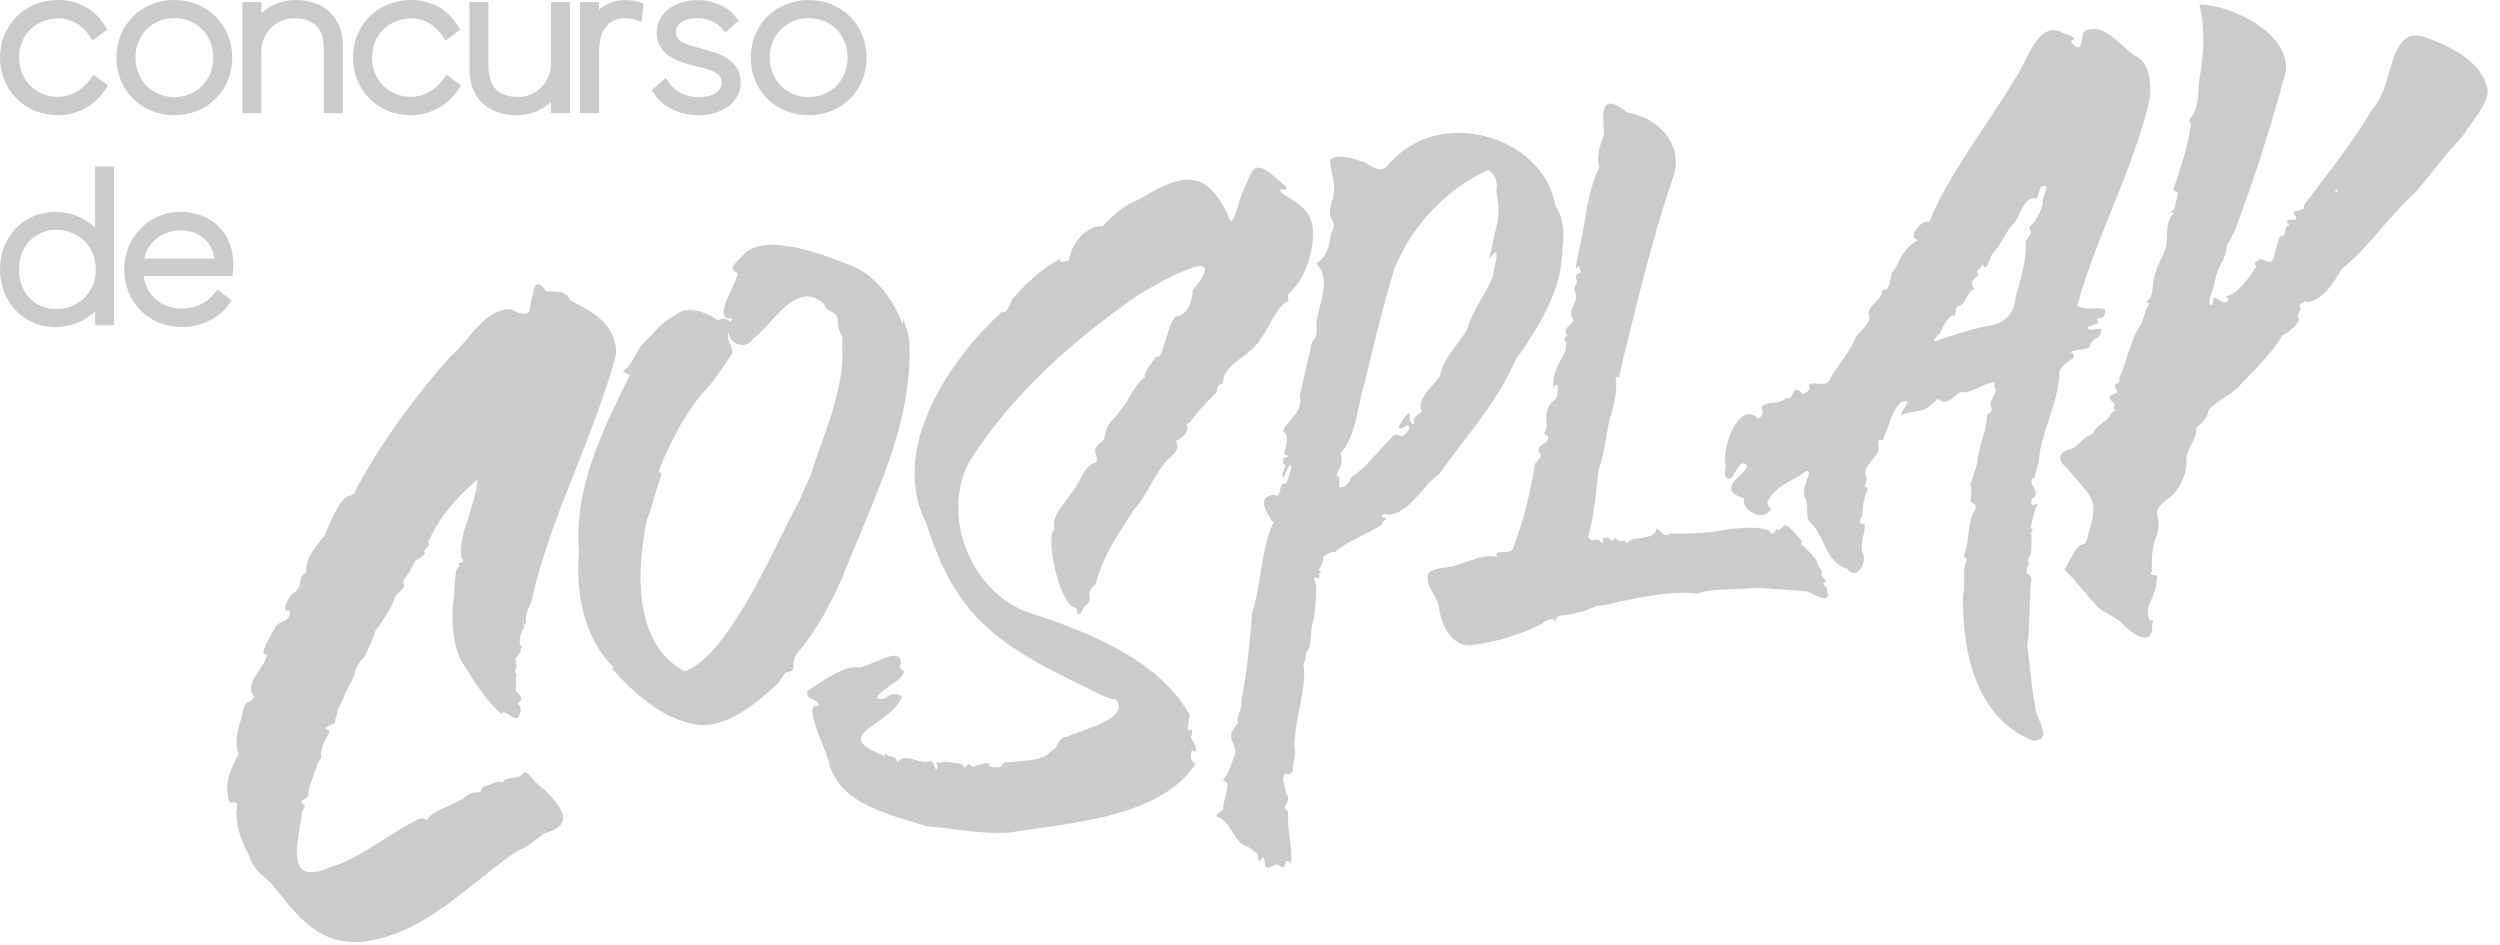 <svg width="201" height="76" viewBox="0 0 201 76" fill="none" xmlns="http://www.w3.org/2000/svg">
<path fill-rule="evenodd" clip-rule="evenodd" d="M8.491 7.158C7.651 8.476 6.214 9.264 4.649 9.264C1.998 9.264 0 7.259 0 4.623C0 1.987 2.016 0 4.69 0C6.262 0 7.636 0.762 8.45 2.084L8.63 2.375L7.442 3.26L7.226 2.928C6.624 2.005 5.702 1.479 4.69 1.479C2.89 1.479 1.535 2.819 1.535 4.623C1.535 6.426 2.875 7.786 4.649 7.786C6.09 7.786 6.987 6.755 7.304 6.314L7.524 6.004L8.678 6.867L8.491 7.158ZM18.674 4.634C18.674 7.274 16.673 9.264 14.018 9.264V9.261C11.363 9.261 9.361 7.27 9.361 4.63C9.361 1.99 11.363 0 14.018 0C16.673 0 18.674 1.994 18.674 4.634ZM17.147 4.63C17.147 2.819 15.803 1.453 14.018 1.453C12.233 1.453 10.889 2.819 10.889 4.63C10.889 6.441 12.233 7.808 14.018 7.808C15.803 7.808 17.147 6.441 17.147 4.63ZM21.012 4.111C21.012 2.681 22.203 1.471 23.615 1.471C25.269 1.471 26.042 2.282 26.042 4.029V9.096H27.569V3.715C27.569 1.426 26.12 0.004 23.783 0.004C22.7 0.004 21.736 0.385 21.012 1.072V0.172H19.485V9.096H21.012V4.115V4.111ZM36.871 7.158C36.031 8.476 34.593 9.264 33.028 9.264H33.025C30.373 9.264 28.376 7.259 28.376 4.623C28.376 1.987 30.392 0 33.066 0C34.642 0 36.012 0.758 36.83 2.084L37.009 2.375L35.822 3.26L35.605 2.928C35.004 2.005 34.081 1.479 33.069 1.479C31.27 1.479 29.914 2.819 29.914 4.623C29.914 6.426 31.255 7.786 33.028 7.786C34.47 7.786 35.366 6.755 35.683 6.314L35.904 6.004L37.057 6.867L36.871 7.158ZM41.527 9.264C42.61 9.264 43.574 8.883 44.298 8.193V9.093H45.825V0.172H44.298V5.153C44.298 6.583 43.107 7.793 41.695 7.793C40.041 7.793 39.268 6.979 39.268 5.235V0.172H37.741V5.553C37.741 7.842 39.19 9.264 41.527 9.264ZM50.228 1.471C48.94 1.471 48.17 2.446 48.17 4.078L48.166 4.081V9.096H46.632V0.172H48.159V0.769C48.757 0.261 49.556 0 50.243 0C50.732 0 51.206 0.078 51.486 0.202L51.733 0.31L51.594 1.759L51.143 1.602C50.885 1.512 50.594 1.471 50.228 1.471ZM56.135 7.812C55.149 7.812 54.268 7.364 53.772 6.617L53.54 6.266L52.401 7.237L52.577 7.509C53.267 8.592 54.634 9.268 56.143 9.268C58.118 9.268 59.552 8.167 59.552 6.647C59.552 4.854 57.943 4.298 56.438 3.917C54.813 3.503 54.339 3.275 54.339 2.558C54.339 1.796 55.213 1.456 56.079 1.456C56.889 1.456 57.614 1.774 58.069 2.326L58.316 2.625L59.395 1.669L59.182 1.393C58.525 0.538 57.334 0.004 56.079 0.004C54.208 0.004 52.797 1.116 52.797 2.591C52.797 4.41 54.38 4.944 56.001 5.332C57.565 5.706 58.021 6.001 58.021 6.647C58.021 7.509 57.05 7.816 56.139 7.816L56.135 7.812ZM69.675 4.634C69.675 7.274 67.674 9.264 65.019 9.264C62.364 9.264 60.362 7.274 60.362 4.634C60.362 1.994 62.364 0.004 65.019 0.004C67.674 0.004 69.675 1.994 69.675 4.634ZM68.148 4.63C68.148 2.819 66.804 1.453 65.019 1.453C63.234 1.453 61.889 2.819 61.889 4.63C61.889 6.441 63.234 7.808 65.019 7.808C66.804 7.808 68.148 6.441 68.148 4.63ZM4.447 17.035C5.667 17.035 6.815 17.497 7.64 18.286V13.391H9.167V26.128H7.651V25.03C6.83 25.833 5.68 26.299 4.447 26.299C1.912 26.299 0 24.294 0 21.658C0 19.022 1.912 17.035 4.447 17.035ZM4.515 24.854C2.782 24.854 1.527 23.51 1.527 21.658C1.527 19.806 2.812 18.48 4.515 18.48C6.333 18.48 7.704 19.847 7.704 21.658C7.704 23.469 6.333 24.854 4.515 24.854ZM18.626 24.161L18.63 24.164V24.156L18.626 24.161ZM17.487 23.275L18.626 24.161L18.424 24.447C17.606 25.601 16.176 26.292 14.6 26.292C11.927 26.292 9.985 24.257 9.985 21.662C9.985 19.067 12.002 17.031 14.5 17.031C16.998 17.031 18.749 18.745 18.76 21.202C18.76 21.37 18.753 21.621 18.723 21.863L18.682 22.192H11.538C11.77 23.917 13.208 24.817 14.604 24.817C15.672 24.817 16.613 24.373 17.255 23.562L17.487 23.275ZM17.218 20.784C17.054 19.432 15.993 18.518 14.53 18.518C13.066 18.518 11.889 19.447 11.595 20.784H17.218ZM42.259 62.095C42.105 62.102 42.039 62.186 41.971 62.272C41.907 62.353 41.841 62.437 41.695 62.457C41.575 62.493 41.429 62.511 41.279 62.53H41.279C40.931 62.573 40.559 62.619 40.411 62.898C40.095 62.774 39.797 62.905 39.489 63.041C39.331 63.11 39.17 63.181 39.003 63.219C38.733 63.303 38.706 63.426 38.684 63.527C38.664 63.615 38.649 63.687 38.48 63.7C37.866 63.708 37.63 63.893 37.391 64.081C37.247 64.193 37.102 64.307 36.874 64.384C36.593 64.57 36.248 64.717 35.9 64.866C35.265 65.136 34.615 65.413 34.302 65.948C33.977 65.728 33.79 65.754 33.379 65.99C32.496 66.447 31.624 67 30.767 67.543C29.357 68.437 27.986 69.306 26.669 69.683C23.351 71.134 23.737 68.76 24.106 66.493L24.106 66.493C24.161 66.158 24.215 65.825 24.257 65.508C24.223 65.291 24.299 65.193 24.377 65.092C24.426 65.028 24.476 64.963 24.5 64.866C24.497 64.746 24.408 64.674 24.331 64.611C24.214 64.516 24.127 64.445 24.418 64.264C24.468 64.234 24.513 64.208 24.553 64.185C24.743 64.077 24.821 64.032 24.787 63.835C24.828 63.34 25.006 62.884 25.182 62.433C25.325 62.066 25.467 61.702 25.534 61.322V61.389C25.564 61.317 25.613 61.249 25.662 61.181L25.662 61.181C25.776 61.023 25.891 60.864 25.784 60.642C25.874 59.948 26.176 59.406 26.531 58.816C26.37 58.734 26.277 58.66 26.158 58.525C26.311 58.428 26.725 58.185 26.904 58.152C26.983 57.689 27.237 56.748 27.569 56.285C27.689 55.818 27.907 55.421 28.127 55.022C28.25 54.798 28.373 54.574 28.48 54.335C28.521 53.779 28.895 53.174 29.268 52.883V52.905C29.343 52.74 29.421 52.578 29.497 52.417L29.497 52.416C29.758 51.867 30.014 51.328 30.187 50.713C30.241 50.637 30.296 50.559 30.352 50.481C30.84 49.795 31.395 49.017 31.703 48.2C31.734 47.952 31.902 47.8 32.077 47.641C32.26 47.476 32.45 47.303 32.502 47.005C32.401 46.763 32.39 46.669 32.621 46.408C32.898 46.046 33.2 45.508 33.379 45.112C33.441 45.057 33.54 44.999 33.648 44.937C33.946 44.764 34.308 44.555 34.096 44.253C34.577 43.836 34.516 43.752 34.457 43.671C34.419 43.618 34.381 43.565 34.496 43.42V43.458C35.317 41.568 36.725 39.97 38.387 38.559C38.336 39.477 38.022 40.451 37.711 41.413L37.711 41.413L37.711 41.413C37.309 42.658 36.913 43.883 37.102 44.944C37.308 44.97 37.285 45.19 37.065 45.224C36.845 45.261 36.834 45.358 36.949 45.467C36.949 45.511 36.886 45.583 36.821 45.657C36.755 45.732 36.686 45.81 36.677 45.866C36.594 46.501 36.505 47.274 36.52 47.913C36.225 49.313 36.318 52.166 37.338 53.532L37.444 53.7L37.52 53.818L37.52 53.818C38.337 55.099 39.211 56.469 40.295 57.386C40.459 57.158 40.731 57.336 41.002 57.512C41.321 57.721 41.638 57.928 41.774 57.465C41.863 57.151 41.975 56.744 41.58 56.583C42.094 56.218 41.925 56.04 41.709 55.811C41.596 55.691 41.47 55.558 41.423 55.377C41.52 55.149 41.509 54.772 41.46 54.492C41.512 54.38 41.557 54.193 41.46 54.093C41.368 54.005 41.42 53.883 41.476 53.752C41.521 53.645 41.569 53.532 41.544 53.427C41.577 53.412 41.606 53.386 41.628 53.338H41.497C41.518 53.366 41.532 53.394 41.54 53.421C41.425 53.479 41.289 53.353 41.468 53.29C41.546 53.29 41.471 53.139 41.439 53.075C41.432 53.06 41.426 53.049 41.426 53.047C41.449 52.937 41.535 52.83 41.627 52.718C41.752 52.564 41.886 52.4 41.871 52.203L41.953 52.002C41.581 51.553 41.882 50.939 42.118 50.456C42.204 50.279 42.282 50.12 42.315 49.992C42.194 49.569 42.387 49.127 42.568 48.714L42.568 48.714L42.568 48.714L42.568 48.714L42.568 48.714L42.568 48.714L42.568 48.714L42.568 48.714C42.632 48.567 42.695 48.423 42.741 48.286C43.545 44.657 44.912 41.201 46.29 37.718C47.484 34.7 48.686 31.662 49.537 28.473C49.58 26.084 47.702 25.104 45.984 24.208L45.807 24.115C45.566 23.446 44.931 23.438 44.334 23.43C44.182 23.428 44.032 23.426 43.891 23.413C43.085 22.186 42.896 23.214 42.739 24.068C42.694 24.311 42.652 24.539 42.599 24.698C42.655 25.586 41.542 25.138 41.105 24.858C39.609 24.801 38.526 26.085 37.531 27.265C37.088 27.791 36.662 28.295 36.225 28.652C33.335 31.908 30.736 35.456 28.723 39.171C28.622 39.359 28.542 39.515 28.521 39.707V39.619L28.522 39.608L28.521 39.597L28.521 39.593V39.619C28.516 39.709 28.45 39.724 28.375 39.74C28.308 39.754 28.234 39.77 28.193 39.847C27.472 39.808 26.7 41.623 26.266 42.643L26.266 42.644L26.266 42.644L26.266 42.645L26.266 42.645L26.265 42.646C26.198 42.803 26.14 42.941 26.09 43.051C26.003 43.166 25.91 43.284 25.814 43.405L25.814 43.405L25.814 43.406C25.201 44.184 24.495 45.08 24.63 46.001C24.18 46.312 24.159 46.545 24.136 46.792C24.112 47.054 24.087 47.331 23.54 47.73C23.234 47.931 22.797 48.805 22.965 49.123C23.096 48.992 23.297 49.089 23.335 49.249C23.233 49.763 22.978 49.873 22.707 49.99C22.452 50.101 22.183 50.218 22.016 50.683C21.852 50.941 20.635 52.864 21.456 52.58C21.452 52.986 21.154 53.423 20.848 53.873C20.37 54.572 19.872 55.303 20.422 56.001C20.285 56.312 20.156 56.357 20.028 56.402C19.819 56.476 19.615 56.548 19.388 57.789C19.055 58.798 18.854 59.754 19.19 60.612C19.126 60.744 19.064 60.869 19.004 60.989C18.433 62.141 18.08 62.853 18.394 64.391C18.459 64.558 18.604 64.535 18.743 64.513C18.973 64.476 19.185 64.442 18.992 65.265C19.048 66.337 19.175 67.188 20.026 68.805C20.277 69.661 20.738 70.067 21.306 70.567L21.306 70.567L21.306 70.567C21.456 70.699 21.614 70.838 21.777 70.993C21.995 71.255 22.208 71.518 22.419 71.779C24.15 73.922 25.758 75.911 28.973 75.728C32.671 75.402 35.627 73.042 38.451 70.788L38.451 70.788C39.542 69.917 40.613 69.062 41.699 68.346C42.23 68.194 42.659 67.854 43.082 67.519C43.326 67.325 43.568 67.133 43.828 66.979C46.479 66.284 44.922 64.664 43.708 63.406C43.417 63.273 43.15 62.971 42.893 62.68L42.893 62.68C42.679 62.437 42.472 62.202 42.263 62.08L42.259 62.095ZM42.14 50.351C42.08 50.323 42.068 50.234 42.06 50.173L42.06 50.173C42.059 50.164 42.058 50.155 42.057 50.148C42.055 50.134 42.052 50.123 42.049 50.117C42.058 50.122 42.067 50.126 42.076 50.13C42.141 50.157 42.199 50.183 42.14 50.355V50.351ZM42.099 49.892C42.151 49.866 42.177 49.903 41.979 50.004C41.96 49.948 41.979 49.907 42.099 49.892ZM69.264 42.673L69.265 42.672C71.322 37.752 73.424 32.724 73.096 27.244C72.957 26.549 72.813 26.194 72.712 25.945C72.652 25.797 72.607 25.686 72.588 25.564V26.139C71.893 24.122 70.287 21.945 68.185 21.255C66.277 20.493 61.426 18.6 59.742 20.515L59.651 20.605C58.867 21.378 58.618 21.622 59.313 21.968C59.289 22.228 59.076 22.689 58.841 23.199C58.303 24.366 57.648 25.785 58.891 25.598C58.863 25.665 58.833 25.72 58.804 25.776C58.783 25.816 58.762 25.856 58.742 25.9C58.532 25.598 58.017 25.549 57.733 25.788C57.054 25.205 55.228 24.41 54.261 25.381C53.5 25.692 52.862 26.393 52.281 27.032C52.003 27.337 51.738 27.629 51.479 27.857L51.427 27.955C51.091 28.6 50.661 29.426 50.078 29.877C50.096 29.885 50.137 29.906 50.19 29.931C50.343 30.008 50.595 30.132 50.642 30.146L50.543 30.347C48.44 34.622 46.116 39.346 46.546 44.317C46.266 47.64 46.904 51.255 49.373 53.708H49.167C50.829 55.601 53.01 57.562 55.37 58.118C57.886 58.936 60.56 56.789 62.367 55.108C62.578 54.945 62.72 54.724 62.858 54.507C62.941 54.378 63.023 54.251 63.118 54.137C63.196 54.036 63.309 54.02 63.422 54.004C63.607 53.977 63.789 53.951 63.805 53.547C63.723 53.223 63.932 52.703 64.126 52.494C65.836 50.467 67.024 48.133 68.036 45.661V45.665C68.43 44.67 68.846 43.674 69.264 42.673ZM55.019 53.973C50.833 51.677 51.188 45.691 52.039 41.688C52.27 41.156 52.449 40.529 52.63 39.898L52.63 39.898C52.794 39.323 52.96 38.744 53.166 38.23V38.032C52.848 38.048 53.044 37.626 53.183 37.327C53.238 37.209 53.284 37.11 53.286 37.065C54.119 35.168 55.108 33.234 56.479 31.613C57.324 30.754 57.989 29.738 58.625 28.765C58.708 28.638 58.79 28.512 58.872 28.387C58.904 28.183 58.801 27.92 58.697 27.656C58.56 27.308 58.423 26.96 58.6 26.748C58.6 26.856 58.618 26.96 58.645 27.058C58.936 27.812 60.138 28.021 60.534 27.244C60.98 26.927 61.44 26.424 61.918 25.901C63.204 24.495 64.625 22.941 66.266 24.451C66.311 24.754 66.546 24.881 66.786 25.012C67.058 25.16 67.338 25.312 67.364 25.728C67.353 26.146 67.446 26.591 67.67 26.987C67.745 27.146 67.731 27.413 67.718 27.674C67.707 27.88 67.697 28.082 67.73 28.226C67.78 30.809 66.87 33.359 65.994 35.812L65.994 35.812L65.994 35.812L65.994 35.812L65.993 35.814C65.702 36.63 65.415 37.434 65.168 38.226C65.003 38.542 64.843 38.921 64.681 39.305L64.681 39.305C64.473 39.797 64.262 40.299 64.029 40.691C63.704 41.298 63.321 42.074 62.89 42.946C60.913 46.95 57.934 52.982 55.015 53.984L55.019 53.973ZM95.936 59.636C96.055 59.847 96.179 60.067 96.161 60.273H96.184C96.177 60.455 96.078 60.417 95.977 60.379C95.909 60.353 95.84 60.327 95.799 60.37C95.717 60.762 95.691 61.266 96.143 61.4C93.662 65.167 87.94 65.97 83.282 66.624L83.281 66.624L83.28 66.624L83.279 66.624L83.278 66.624C82.516 66.731 81.783 66.834 81.098 66.945C79.656 67.046 78.147 66.856 76.673 66.672L76.673 66.672L76.673 66.672L76.673 66.672L76.672 66.671L76.672 66.671L76.672 66.671L76.672 66.671L76.672 66.671L76.672 66.671C75.95 66.581 75.237 66.492 74.544 66.438C74.166 66.316 73.772 66.199 73.37 66.079C70.607 65.256 67.5 64.33 66.639 61.359C66.608 61.049 66.367 60.44 66.099 59.763C65.525 58.315 64.829 56.556 65.814 56.763C65.865 56.479 65.626 56.367 65.379 56.252C65.087 56.115 64.783 55.973 64.936 55.534C65.051 55.459 65.18 55.373 65.32 55.28C66.391 54.564 68.109 53.417 69.074 53.674C69.342 53.649 69.777 53.462 70.245 53.259C71.362 52.778 72.671 52.213 72.379 53.562C72.273 53.666 72.406 53.76 72.529 53.848C72.598 53.896 72.664 53.943 72.685 53.988C72.67 54.317 72.188 54.746 71.807 54.944L71.728 55C71.209 55.364 69.68 56.438 71.187 56.131C71.546 55.762 72.222 55.683 72.535 56.06C72.085 56.962 71.184 57.602 70.433 58.136C69.134 59.059 68.287 59.661 71.016 60.736C71.076 60.92 71.098 60.843 71.124 60.747C71.149 60.655 71.18 60.545 71.255 60.635C71.377 60.787 71.519 60.805 71.656 60.823C71.848 60.849 72.031 60.873 72.136 61.266C72.584 60.797 73.083 60.945 73.604 61.099C73.99 61.213 74.387 61.331 74.783 61.202C74.99 61.195 75.084 61.466 75.154 61.667C75.223 61.867 75.269 61.999 75.377 61.721C75.369 61.671 75.356 61.615 75.343 61.56C75.288 61.319 75.235 61.087 75.56 61.382C75.863 61.165 76.205 61.237 76.552 61.311C76.761 61.355 76.972 61.4 77.177 61.382C77.273 61.38 77.335 61.467 77.394 61.549C77.467 61.652 77.534 61.746 77.655 61.647C77.844 61.352 77.936 61.44 78.041 61.541C78.121 61.617 78.208 61.701 78.35 61.628C78.57 61.426 79.914 61.214 79.522 61.512C79.487 61.64 79.761 61.661 79.927 61.674C79.955 61.676 79.98 61.678 80 61.68C80.434 61.739 80.506 61.617 80.582 61.492C80.661 61.36 80.742 61.223 81.247 61.285C81.457 61.25 81.713 61.228 81.99 61.203H81.99L81.99 61.203L81.99 61.203C82.886 61.125 83.996 61.027 84.432 60.448C84.741 60.343 84.894 60.079 85.041 59.825C85.214 59.525 85.379 59.24 85.78 59.246C86.038 59.111 86.452 58.962 86.922 58.793C88.491 58.229 90.68 57.443 89.72 56.236C89.112 56.197 88.474 55.861 87.899 55.558L87.899 55.558L87.899 55.558C87.693 55.45 87.496 55.346 87.311 55.261C80.359 51.938 76.807 49.627 74.492 42.102C71.389 36.053 76.441 28.842 80.568 25.045C80.867 25.291 81.104 24.721 81.274 24.313C81.32 24.202 81.361 24.104 81.397 24.037C82.375 22.927 83.928 21.382 85.287 20.836C85.175 21.079 85.258 21.075 85.489 21.057C85.568 21.027 85.642 21.018 85.709 21.01C85.876 20.989 85.994 20.974 86.004 20.654C86.236 19.503 87.386 18.096 88.633 18.193C88.697 18.129 88.762 18.065 88.828 17.999C89.534 17.293 90.354 16.473 91.546 16.053C95.183 13.835 97.117 13.495 98.917 17.756C99.146 17.896 99.412 16.996 99.622 16.282L99.622 16.282C99.697 16.03 99.764 15.801 99.821 15.65C99.981 15.313 100.112 15.004 100.227 14.732L100.227 14.731L100.227 14.73L100.227 14.73C100.827 13.31 101.011 12.874 102.853 14.541C102.901 14.583 102.953 14.628 103.006 14.672C103.382 14.993 103.783 15.335 102.935 15.217C102.852 15.424 103.152 15.602 103.576 15.854C104.296 16.281 105.374 16.92 105.545 18.279C105.713 20.172 104.925 22.502 103.532 23.693C103.536 23.768 103.553 23.838 103.568 23.902L103.568 23.902C103.611 24.088 103.643 24.228 103.338 24.317C102.826 24.715 102.45 25.398 102.089 26.057C101.837 26.516 101.591 26.963 101.311 27.293C100.986 27.873 100.42 28.299 99.867 28.715C99.081 29.306 98.323 29.877 98.327 30.844C98.01 30.825 97.786 31.135 97.845 31.501C97.696 31.655 97.558 31.795 97.428 31.927L97.427 31.927L97.423 31.932L97.422 31.933C96.839 32.523 96.399 32.969 95.668 33.958C95.632 34.02 95.573 34.035 95.517 34.049C95.468 34.061 95.422 34.073 95.396 34.115C95.769 34.821 94.686 35.441 94.515 35.441C94.903 36.042 94.465 36.436 94.037 36.821C93.827 37.01 93.62 37.197 93.514 37.405C93.113 37.907 92.786 38.492 92.465 39.063C92.069 39.771 91.683 40.459 91.184 40.949C91.034 41.184 90.883 41.417 90.732 41.649C89.654 43.314 88.602 44.94 88.081 46.994C87.536 47.435 87.577 47.71 87.614 47.96C87.648 48.19 87.679 48.4 87.248 48.7C87.146 48.779 87.099 48.894 87.052 49.008C86.983 49.175 86.916 49.34 86.68 49.384C86.631 49.331 86.62 49.242 86.61 49.151C86.594 49.009 86.577 48.863 86.412 48.842C85.299 48.637 84.216 44.1 84.604 42.853C84.638 42.736 84.686 42.694 84.741 42.645L84.753 42.634C84.768 42.621 84.783 42.608 84.798 42.592C84.569 41.772 85.058 41.111 85.58 40.406C85.739 40.192 85.9 39.974 86.046 39.746C86.397 39.388 86.618 38.962 86.829 38.557C87.15 37.938 87.446 37.365 88.148 37.151C88.243 36.883 88.175 36.707 88.113 36.544C88.015 36.29 87.929 36.066 88.491 35.568C88.747 35.45 88.794 35.22 88.852 34.944C88.878 34.816 88.906 34.678 88.958 34.537C89.066 34.143 89.291 33.913 89.531 33.669C89.706 33.49 89.889 33.303 90.037 33.04C90.393 32.634 90.637 32.218 90.873 31.816C91.206 31.248 91.521 30.709 92.11 30.276C91.628 30.314 93.275 28.181 93.081 28.678C93.107 28.686 93.118 28.704 93.114 28.727C93.309 28.685 93.503 28.045 93.716 27.339C93.999 26.406 94.317 25.358 94.716 25.426C95.609 25.168 95.84 24.115 95.9 23.331C99.29 19.19 92.898 22.868 91.535 23.704C86.266 27.356 81.523 31.576 78.096 36.856C75.582 41.031 77.771 47.319 82.502 49.182C87.565 50.784 93.17 53.114 95.553 57.319C95.688 57.325 95.631 57.65 95.572 57.986C95.494 58.427 95.413 58.886 95.758 58.674C95.933 58.693 95.848 59.085 95.743 59.208C95.771 59.341 95.853 59.486 95.936 59.636ZM115.743 38.081C116.338 37.234 116.971 36.406 117.605 35.576C119.198 33.494 120.798 31.401 121.819 28.973C123.626 26.46 125.597 23.353 125.616 20.086C125.773 18.816 125.777 17.681 125.06 16.523C124.029 10.814 115.568 8.499 111.65 13.223C111.105 13.873 110.604 13.573 110.106 13.276C109.878 13.14 109.651 13.005 109.421 12.961C108.801 12.741 107.412 12.296 106.942 12.886C106.953 13.27 107.028 13.639 107.103 14.009L107.103 14.009C107.173 14.354 107.243 14.7 107.263 15.06C107.307 15.346 107.21 15.707 107.109 16.083C106.952 16.669 106.786 17.29 107.125 17.722C107.351 18.036 107.252 18.259 107.13 18.537C107.07 18.672 107.005 18.821 106.968 18.999C106.893 20 106.531 20.713 105.822 21.21C106.768 22.092 106.442 23.368 106.121 24.623C105.994 25.122 105.867 25.617 105.822 26.083L105.826 26.132C105.863 26.57 105.911 27.132 105.512 27.427C105.394 27.964 105.258 28.533 105.12 29.11L105.119 29.114L105.119 29.114L105.119 29.115L105.119 29.115L105.118 29.116L105.118 29.116C104.9 30.027 104.677 30.96 104.515 31.822C104.661 32.743 104.224 33.237 103.787 33.734C103.531 34.025 103.274 34.316 103.133 34.694C103.727 34.918 103.394 35.952 103.237 36.415C103.286 36.449 103.346 36.535 103.256 36.55C103.775 36.673 103.611 36.721 103.204 36.83C103.136 36.889 103.15 36.917 103.172 36.961C103.189 36.995 103.21 37.037 103.204 37.11C103.102 37.28 103.169 37.306 103.244 37.336C103.296 37.356 103.351 37.378 103.357 37.45C103.347 37.52 103.299 37.619 103.246 37.727L103.246 37.727C103.124 37.978 102.976 38.281 103.219 38.409C103.689 37.054 104.104 36.998 103.532 38.536C103.52 38.567 103.51 38.599 103.499 38.63C103.458 38.758 103.42 38.875 103.252 38.872C103.042 38.865 102.978 39.144 102.917 39.409C102.844 39.73 102.775 40.03 102.453 39.772C100.96 39.918 101.804 41.21 102.382 42.024C101.767 43.352 101.547 44.76 101.327 46.165C101.164 47.209 101 48.252 100.676 49.261C100.512 51.49 100.243 54.193 99.791 56.385C99.862 56.651 99.74 57.011 99.63 57.332C99.516 57.666 99.417 57.959 99.563 58.062C99.507 58.147 99.445 58.228 99.384 58.31C99.188 58.57 98.992 58.829 98.969 59.19C98.991 59.395 99.066 59.585 99.141 59.774C99.268 60.098 99.393 60.417 99.249 60.799C99.156 60.988 99.081 61.205 99.004 61.426C98.849 61.874 98.687 62.341 98.35 62.636C98.317 62.699 98.395 62.75 98.485 62.808C98.582 62.871 98.693 62.944 98.693 63.051C98.687 63.412 98.603 63.736 98.515 64.073C98.431 64.397 98.343 64.733 98.32 65.127C98.299 65.141 98.27 65.159 98.236 65.18C97.998 65.329 97.514 65.63 98.021 65.728C98.469 65.926 98.778 66.408 99.087 66.888C99.383 67.349 99.678 67.809 100.093 68.013C100.329 68.051 100.572 68.237 100.795 68.408L100.795 68.408L100.795 68.408C100.907 68.494 101.014 68.576 101.113 68.633C101.172 69.469 101.289 69.279 101.406 69.088C101.526 68.893 101.646 68.697 101.706 69.589C101.858 69.872 102.092 69.753 102.321 69.635C102.425 69.582 102.527 69.53 102.621 69.515C102.711 69.506 102.802 69.567 102.892 69.628C103.03 69.721 103.165 69.812 103.29 69.645C103.387 69.123 103.428 69.145 103.813 69.362C103.865 68.745 103.778 68.049 103.691 67.359L103.691 67.359V67.359C103.605 66.67 103.519 65.987 103.574 65.392C103.495 65.355 103.506 65.336 103.529 65.336C103.599 65.257 103.51 65.186 103.42 65.115C103.343 65.054 103.265 64.992 103.286 64.925C103.45 64.671 103.813 63.936 103.353 63.839C103.428 63.665 103.358 63.434 103.283 63.191C103.184 62.865 103.077 62.516 103.301 62.244C103.349 62.16 103.414 62.198 103.473 62.234C103.492 62.245 103.511 62.256 103.529 62.263C103.599 62.294 103.723 62.196 103.82 62.12C103.877 62.076 103.925 62.039 103.947 62.039C103.908 61.754 103.97 61.455 104.031 61.156C104.107 60.786 104.183 60.415 104.074 60.067C104.072 59.056 104.269 58.056 104.466 57.057C104.683 55.958 104.9 54.859 104.851 53.745C104.851 53.745 104.675 53.335 104.97 53.066C104.971 53.041 104.972 53.018 104.972 52.995C104.973 52.965 104.973 52.935 104.973 52.907V52.906C104.974 52.655 104.975 52.469 105.261 52.114C105.352 51.673 105.379 51.329 105.405 51.011L105.405 51.011V51.011C105.44 50.578 105.471 50.193 105.65 49.679C105.739 49.096 105.844 47.842 105.81 47.27C105.87 47.169 105.805 47.008 105.741 46.852C105.661 46.658 105.585 46.471 105.754 46.411C105.78 46.426 105.805 46.441 105.828 46.456L105.829 46.456C105.971 46.544 106.065 46.602 106.068 46.333C106.095 46.233 106.039 46.189 106.007 46.163C105.969 46.132 105.965 46.129 106.184 46.09C106.218 45.909 106.124 45.889 106.06 45.875C105.999 45.861 105.966 45.854 106.102 45.717C106.296 45.441 106.363 45.093 106.397 44.78C106.591 44.608 107.072 44.287 107.323 44.384C107.987 43.829 108.797 43.417 109.606 43.005C110.061 42.773 110.516 42.542 110.945 42.285C111.056 42.276 111.105 42.159 111.152 42.051C111.178 41.988 111.204 41.928 111.24 41.893C111.262 41.877 111.288 41.863 111.313 41.849C111.405 41.798 111.49 41.751 111.397 41.628C110.751 41.706 111.277 41.079 111.535 41.397C112.675 41.363 113.501 40.421 114.325 39.482C114.777 38.967 115.229 38.452 115.732 38.088L115.743 38.081ZM113.73 34.051C113.514 34.279 113.2 33.596 113.357 33.338C113.252 32.879 112.386 34.358 112.476 34.35C112.502 34.547 112.773 34.395 112.991 34.274C113.088 34.221 113.173 34.173 113.223 34.163C113.368 34.403 113.249 34.589 113.051 34.802C112.847 35.12 112.646 35.059 112.449 34.999C112.25 34.938 112.055 34.879 111.863 35.213C111.528 35.532 111.177 35.922 110.815 36.325L110.815 36.325C110.134 37.084 109.409 37.892 108.656 38.364C108.465 38.786 108.23 39.287 107.651 39.149L107.657 39.08C107.676 38.843 107.704 38.505 107.67 38.308C107.423 38.267 107.409 38.219 107.554 37.95C107.801 37.502 107.987 37.14 107.782 36.453C108.648 35.49 108.965 34.019 109.274 32.589L109.274 32.588L109.274 32.588C109.408 31.965 109.541 31.35 109.716 30.788C110.437 27.737 111.187 24.664 112.099 21.647C113.398 18.264 116.344 15.12 119.642 13.678C120.183 13.891 120.474 14.75 120.302 15.295C120.452 16.154 120.556 16.927 120.411 17.782C120.343 18.08 120.279 18.368 120.216 18.65L120.216 18.651L120.215 18.653L120.215 18.654L120.215 18.655L120.214 18.657C120.049 19.398 119.893 20.094 119.712 20.818C120.6 19.607 120.329 20.803 120.129 21.69L120.129 21.69L120.129 21.69C120.076 21.922 120.028 22.133 120.007 22.274C119.79 22.815 119.461 23.393 119.125 23.983C118.648 24.822 118.157 25.684 117.957 26.494C117.731 26.89 117.439 27.274 117.143 27.666L117.143 27.666C116.551 28.447 115.94 29.255 115.78 30.235C115.646 30.433 115.451 30.653 115.244 30.887C114.638 31.571 113.928 32.372 114.32 33.062C114.247 33.152 114.146 33.228 114.045 33.305C113.797 33.493 113.553 33.679 113.73 34.048V34.051ZM103.234 36.412C103.223 36.445 103.211 36.479 103.204 36.505V36.397C103.211 36.397 103.223 36.404 103.234 36.411L103.234 36.412ZM103.868 69.382L103.847 69.371C103.838 69.365 103.829 69.36 103.82 69.354V69.395H103.891L103.868 69.382ZM146.787 47.193L146.787 47.193C146.828 47.23 146.866 47.265 146.893 47.297C146.839 47.45 146.872 47.523 146.914 47.619C146.934 47.663 146.955 47.711 146.972 47.775C146.977 48.361 146.301 48.026 145.765 47.761C145.529 47.644 145.321 47.541 145.209 47.535C144.913 47.516 144.553 47.489 144.16 47.459L144.159 47.459L144.159 47.459L144.158 47.459L144.158 47.459C143.142 47.383 141.907 47.29 140.99 47.263C140.441 47.342 139.849 47.358 139.251 47.374C138.268 47.401 137.27 47.428 136.426 47.737C134.597 47.453 131.92 48.012 130.077 48.397L129.877 48.439C129.444 48.63 128.786 48.686 128.35 48.712C128.195 48.772 128.05 48.839 127.908 48.904C127.549 49.07 127.21 49.226 126.792 49.242C126.628 49.379 126.337 49.401 126.038 49.424C125.572 49.459 125.087 49.496 125.03 49.974C124.94 49.988 124.906 49.885 124.881 49.808C124.86 49.745 124.845 49.7 124.81 49.754C124.786 49.76 124.762 49.766 124.737 49.772C124.49 49.835 124.191 49.91 124.022 50.131C122.367 50.963 120.426 51.602 118.544 51.841C116.688 52.192 115.81 50.12 115.68 48.697C115.593 48.379 115.424 48.077 115.255 47.776C115.007 47.333 114.76 46.892 114.78 46.408C114.757 45.844 115.503 45.732 116.241 45.621C116.695 45.553 117.146 45.486 117.412 45.314C117.666 45.245 117.917 45.161 118.168 45.078C118.928 44.824 119.673 44.576 120.403 44.783C120.138 44.405 120.465 44.395 120.852 44.383C121.14 44.375 121.463 44.365 121.598 44.201C122.412 42.132 123.04 39.694 123.409 37.282C123.6 37.114 124.074 36.617 123.771 36.393C123.646 36.369 123.68 36.268 123.716 36.161C123.742 36.087 123.768 36.011 123.742 35.956C123.839 35.836 123.964 35.765 124.083 35.698C124.29 35.579 124.478 35.472 124.474 35.135C124.469 35.065 124.403 35.034 124.335 35.002C124.249 34.962 124.158 34.919 124.175 34.795C124.38 34.455 124.395 34.096 124.309 33.734C124.351 32.719 124.642 32.456 124.887 32.234C125.079 32.06 125.244 31.911 125.239 31.445C125.336 30.803 124.951 30.739 124.907 31.337C124.752 30.235 125.217 29.401 125.719 28.498L125.721 28.495L125.724 28.49C125.766 28.414 125.809 28.337 125.851 28.26L125.945 27.509C125.631 27.338 125.81 27.08 126.038 26.927C125.663 26.64 125.957 26.366 126.23 26.11C126.371 25.978 126.506 25.852 126.542 25.732C126.159 25.338 126.351 24.906 126.536 24.489C126.684 24.155 126.829 23.831 126.669 23.544C126.499 23.335 126.615 23.076 126.717 22.846C126.747 22.779 126.776 22.715 126.796 22.655C126.703 22.405 126.613 21.99 126.987 21.972C127.141 21.843 127.115 21.797 127.041 21.666C127.029 21.644 127.015 21.621 127.002 21.595C126.953 21.303 126.897 21.367 126.811 21.466C126.771 21.512 126.725 21.565 126.669 21.595C126.767 21.028 126.894 20.418 127.023 19.796L127.023 19.795C127.181 19.035 127.342 18.259 127.457 17.528C127.625 16.202 128.025 14.578 128.6 13.394C128.264 12.681 128.689 11.531 128.973 10.799L128.963 10.671C128.833 9.093 128.684 7.292 130.84 9.055C133.122 9.418 135.228 11.337 134.634 13.906C133.294 17.804 132.237 21.748 131.266 25.765C131.171 26.15 131.078 26.517 130.987 26.873L130.984 26.886L130.983 26.888L130.983 26.889L130.983 26.889L130.983 26.891C130.685 28.064 130.417 29.123 130.194 30.31C130.206 30.379 130.096 30.351 130.002 30.328C129.948 30.314 129.898 30.302 129.881 30.31C130.086 31.229 129.783 32.558 129.44 33.626C129.309 34.156 129.214 34.709 129.119 35.264C128.963 36.166 128.807 37.074 128.495 37.898L128.479 38.077L128.479 38.078C128.342 39.552 128.159 41.535 127.707 43.092C127.785 43.484 127.982 43.451 128.197 43.415C128.404 43.38 128.627 43.342 128.779 43.674C128.88 43.643 128.873 43.543 128.866 43.446C128.856 43.315 128.847 43.192 129.111 43.256C129.265 43.156 129.339 43.249 129.411 43.338C129.505 43.456 129.594 43.567 129.851 43.23C130.078 43.484 130.261 43.6 130.59 43.45C130.656 43.468 130.68 43.518 130.702 43.563C130.728 43.614 130.749 43.658 130.825 43.63C131.06 43.358 131.489 43.302 131.918 43.247C132.491 43.173 133.066 43.098 133.185 42.509C133.285 42.55 133.389 42.643 133.497 42.74C133.738 42.958 134 43.194 134.287 42.886C135.347 42.916 137.046 42.894 138.223 42.681C139.048 42.487 142.143 42.143 142.379 42.879C142.624 42.976 142.716 42.763 142.774 42.631C142.803 42.564 142.823 42.518 142.849 42.543C142.987 42.686 143.157 42.532 143.311 42.392C143.382 42.327 143.45 42.265 143.51 42.237C143.777 42.234 144.18 42.702 144.517 43.094C144.674 43.276 144.817 43.442 144.925 43.536C144.709 43.656 144.798 43.768 145.052 43.947C145.144 44.057 145.267 44.18 145.398 44.31C145.725 44.636 146.099 45.009 146.15 45.347C146.153 45.457 146.234 45.563 146.316 45.67C146.431 45.823 146.547 45.975 146.438 46.135C146.419 46.243 146.531 46.366 146.636 46.482C146.759 46.617 146.872 46.742 146.751 46.819C146.471 46.906 146.641 47.06 146.787 47.193ZM163.551 38.432L163.555 38.419L163.559 38.417L163.551 38.432ZM163.688 37.952L163.689 37.949C163.768 37.676 163.852 37.389 163.928 37.084C163.994 35.952 164.355 34.863 164.724 33.749L164.724 33.749C165.089 32.648 165.462 31.523 165.564 30.31C165.459 29.646 165.975 29.296 166.364 29.032C166.726 28.787 166.979 28.615 166.524 28.335C166.507 28.2 166.834 28.162 167.187 28.12C167.539 28.079 167.917 28.035 168.01 27.89C168.022 27.569 168.256 27.404 168.488 27.241C168.755 27.052 169.018 26.867 168.932 26.449C168.817 26.413 168.646 26.439 168.47 26.465C168.204 26.504 167.926 26.546 167.812 26.382C167.852 26.278 168.055 26.21 168.256 26.144C168.561 26.042 168.863 25.942 168.589 25.717C168.619 25.636 168.719 25.61 168.832 25.58C169.021 25.53 169.247 25.471 169.242 25.127C169.334 24.742 168.936 24.766 168.427 24.796C167.945 24.825 167.364 24.859 167.009 24.556C167.737 21.934 168.75 19.42 169.761 16.912L169.761 16.911L169.761 16.911L169.761 16.911C170.963 13.929 172.161 10.955 172.875 7.816C172.905 6.74 172.875 4.996 171.714 4.511C171.329 4.289 170.96 3.951 170.584 3.606C169.752 2.844 168.887 2.052 167.752 2.427C167.495 2.477 167.439 2.84 167.386 3.181C167.324 3.588 167.266 3.963 166.878 3.738C166.751 3.648 166.423 3.398 166.55 3.256C167.111 3.076 166.432 2.844 166.064 2.719C166.003 2.698 165.952 2.68 165.915 2.666C164.341 1.802 163.507 3.485 162.77 4.972C162.495 5.527 162.234 6.054 161.953 6.412C161.204 7.673 160.35 8.961 159.491 10.256L159.49 10.257C157.802 12.803 156.092 15.381 155.112 17.86C154.571 17.595 153.223 19.011 154.201 19.317C153.226 19.817 152.864 20.579 152.375 21.613C152.122 21.799 152.049 22.169 151.981 22.515C151.906 22.898 151.837 23.25 151.535 23.29C151.311 23.279 151.307 23.401 151.302 23.536C151.3 23.594 151.297 23.655 151.277 23.708C151.196 23.84 151.044 24.001 150.88 24.174L150.88 24.174C150.513 24.56 150.09 25.006 150.291 25.329C150.399 25.783 150.031 26.182 149.666 26.578C149.425 26.839 149.186 27.098 149.085 27.371C148.819 27.98 148.401 28.572 147.985 29.158C147.636 29.652 147.29 30.142 147.039 30.635C146.84 30.912 146.439 30.875 146.087 30.842C145.672 30.804 145.327 30.772 145.471 31.273C145.459 31.329 145.254 31.557 145.179 31.565C145.134 31.639 144.97 31.71 144.869 31.639C144.408 31.097 144.267 31.383 144.123 31.675C144.009 31.907 143.892 32.143 143.611 31.968C143.423 32.271 142.953 32.335 142.519 32.395C141.986 32.467 141.508 32.533 141.677 33.025C141.863 33.279 141.46 33.678 141.348 33.645C139.817 32.136 138.409 35.993 138.738 37.382C138.732 37.531 138.719 37.651 138.708 37.763V37.763C138.692 37.916 138.678 38.055 138.682 38.234C139.055 38.787 139.288 38.367 139.54 37.914C139.712 37.605 139.892 37.281 140.131 37.237C140.74 37.414 140.361 37.776 139.914 38.203C139.278 38.81 138.504 39.55 140.239 40.078C140.161 40.205 140.149 40.284 140.213 40.444C140.504 41.318 141.893 41.848 142.375 40.93C142.345 40.883 142.31 40.837 142.274 40.79L142.274 40.79C142.126 40.596 141.974 40.397 142.233 40.138C142.606 39.403 143.358 38.986 144.073 38.59C144.447 38.383 144.811 38.181 145.105 37.943C145.599 37.675 145.437 38.136 145.256 38.652C145.129 39.013 144.993 39.4 145.067 39.582C145.067 39.633 145.059 39.726 145.049 39.832L145.045 39.884C145.285 40.148 145.29 40.561 145.294 40.972C145.299 41.334 145.303 41.694 145.467 41.953C145.981 42.365 146.287 42.998 146.595 43.632C147.031 44.533 147.47 45.438 148.506 45.721C149.298 46.781 150.19 45.157 149.731 44.376C149.606 43.948 149.714 43.491 149.813 43.076C149.899 42.713 149.978 42.38 149.888 42.125C149.421 42.162 149.481 41.889 149.69 41.553C149.744 41.368 149.756 41.16 149.768 40.949C149.783 40.675 149.799 40.396 149.907 40.149C149.881 40.014 149.963 39.839 150.041 39.672C150.167 39.402 150.284 39.153 149.922 39.123C149.934 39.082 149.947 39.041 149.961 39.001C150.055 38.714 150.148 38.428 149.955 38.088C149.979 37.608 150.259 37.285 150.53 36.973C150.858 36.595 151.174 36.233 151.008 35.624C150.967 35.341 151.152 35.373 151.345 35.407L151.348 35.407C151.535 35.054 151.672 34.658 151.811 34.258C152.051 33.565 152.294 32.861 152.808 32.356C153.598 32.037 153.318 32.482 153.072 32.873C152.861 33.208 152.675 33.503 153.211 33.241C153.584 33.151 153.855 33.107 154.073 33.072C154.703 32.971 154.892 32.941 155.81 32.061C156.314 32.553 156.785 32.172 157.24 31.804C157.362 31.705 157.483 31.607 157.603 31.527C158.13 31.607 158.621 31.377 159.12 31.144C159.528 30.953 159.942 30.759 160.385 30.732C160.383 30.763 160.375 30.806 160.367 30.854C160.337 31.024 160.296 31.258 160.459 31.285C160.474 31.474 160.366 31.68 160.255 31.891C160.09 32.204 159.919 32.529 160.131 32.834C160.114 33.088 160.032 33.139 159.946 33.193C159.843 33.258 159.734 33.327 159.727 33.76C159.681 34.304 159.522 34.828 159.365 35.349C159.184 35.949 159.005 36.543 158.999 37.155C158.904 37.526 158.793 37.839 158.683 38.15L158.683 38.15C158.59 38.411 158.499 38.67 158.417 38.962C158.559 39.395 158.529 39.69 158.417 40.142C158.434 40.339 158.555 40.414 158.666 40.484C158.818 40.578 158.951 40.661 158.779 41.027C158.403 41.588 158.329 42.282 158.254 42.979V42.979C158.193 43.55 158.132 44.123 157.905 44.627C157.859 44.694 157.917 44.746 157.985 44.807C158.064 44.878 158.156 44.961 158.103 45.09C157.906 45.427 157.911 46.03 157.916 46.621C157.92 47.085 157.924 47.541 157.83 47.857C157.752 52.408 158.85 57.733 163.469 59.556C164.619 59.514 164.297 58.73 163.955 57.898C163.77 57.446 163.579 56.981 163.615 56.613C163.418 55.739 163.327 54.825 163.238 53.934C163.169 53.253 163.103 52.584 162.991 51.957C163.107 51.377 163.143 50.209 163.178 49.091V49.091V49.091V49.091C163.199 48.444 163.218 47.815 163.252 47.326C163.256 47.188 163.275 47.057 163.292 46.935C163.346 46.565 163.386 46.28 162.954 46.12C162.909 45.773 162.972 45.545 163.189 45.291C162.966 45.08 163.038 44.964 163.16 44.769C163.187 44.726 163.216 44.679 163.245 44.627C163.344 44.35 163.333 43.569 163.326 43.098V43.098V43.098V43.098C163.322 42.877 163.32 42.725 163.331 42.726C163.352 42.698 163.372 42.674 163.39 42.653L163.39 42.652L163.391 42.652L163.391 42.651C163.479 42.547 163.508 42.512 163.245 42.487C163.269 42.386 163.295 42.267 163.322 42.139C163.435 41.615 163.584 40.924 163.827 40.549C163.754 40.493 163.647 40.534 163.551 40.572C163.418 40.624 163.305 40.668 163.331 40.429C163.268 40.148 163.374 40.089 163.484 40.026C163.577 39.974 163.672 39.919 163.671 39.727C163.691 39.522 163.58 39.32 163.477 39.133C163.321 38.848 163.183 38.597 163.555 38.419C163.596 38.269 163.64 38.115 163.687 37.956L163.688 37.952ZM163.122 18.282C163.413 18.672 163.261 18.86 163.028 19.148C162.977 19.211 162.923 19.279 162.868 19.354C162.961 20.647 162.581 22.021 162.193 23.425C162.147 23.593 162.1 23.763 162.054 23.932C161.878 25.351 161.15 26.042 159.66 26.221C158.294 26.542 156.901 26.972 155.586 27.438C155.396 27.363 155.585 27.183 155.769 27.006C155.878 26.901 155.986 26.797 156.012 26.718L156.014 26.713C156.242 26.205 156.57 25.474 157.046 25.37C157.198 25.429 157.208 25.287 157.221 25.109C157.236 24.896 157.255 24.631 157.521 24.593C157.795 24.52 157.969 24.187 158.131 23.877C158.287 23.58 158.431 23.305 158.641 23.301C158.751 23.271 158.687 23.17 158.625 23.073C158.587 23.012 158.549 22.953 158.555 22.913C158.467 22.636 158.67 22.461 158.872 22.287C158.961 22.209 159.051 22.132 159.115 22.046C158.838 21.884 158.965 21.776 159.116 21.647C159.195 21.58 159.28 21.507 159.317 21.419C159.305 21.322 159.369 21.281 159.436 21.326C159.643 21.79 159.848 21.237 160.009 20.802C160.075 20.623 160.134 20.465 160.183 20.403C160.542 20.074 160.803 19.621 161.065 19.165C161.337 18.692 161.611 18.216 161.998 17.875C162.113 17.71 162.222 17.482 162.337 17.241C162.618 16.653 162.938 15.982 163.491 15.919C163.756 16.151 163.865 15.741 163.956 15.398C163.998 15.238 164.037 15.093 164.085 15.034C164.713 14.741 164.561 15.142 164.389 15.594C164.278 15.887 164.159 16.201 164.238 16.363C164.055 17.087 163.659 17.834 163.118 18.282H163.122ZM145.033 39.936C145.029 39.969 145.026 40.001 145.026 40.034V39.869L145.026 39.87C145.03 39.877 145.034 39.884 145.037 39.888C145.036 39.904 145.034 39.92 145.033 39.936ZM188.387 21.598L188.338 21.572C188.338 21.572 188.316 21.591 188.305 21.598H188.387ZM195.258 3.092C197.196 3.824 199.526 4.978 199.996 7.166L200.007 7.162C200.073 8.025 199.388 8.97 198.771 9.821C198.509 10.182 198.259 10.526 198.084 10.84C197.175 11.8 196.38 12.79 195.574 13.792C195.132 14.341 194.688 14.894 194.22 15.448C193.242 16.311 192.371 17.32 191.502 18.327C190.502 19.485 189.504 20.641 188.35 21.568L188.323 21.553C188.288 21.613 188.251 21.673 188.215 21.735C187.604 22.753 186.855 24.001 185.609 24.279C185.525 24.324 185.467 24.292 185.405 24.259C185.365 24.236 185.323 24.214 185.273 24.212C185.232 24.34 185.144 24.373 185.061 24.404C185.016 24.421 184.971 24.438 184.937 24.47C184.831 24.553 184.867 24.606 184.912 24.674C184.937 24.712 184.966 24.754 184.974 24.809C184.969 24.869 184.896 25.02 184.826 25.163C184.778 25.263 184.731 25.359 184.712 25.415C185.243 25.765 183.951 26.796 183.54 26.927C182.73 28.279 181.441 29.597 180.25 30.788C179.852 31.301 179.307 31.663 178.771 32.018C178.337 32.306 177.909 32.59 177.573 32.946C177.562 33.48 176.998 34.096 176.58 34.369C176.625 34.854 176.397 35.314 176.168 35.774C176.006 36.101 175.844 36.428 175.78 36.763C175.963 37.871 175.187 39.593 174.264 40.12C173.333 40.882 173.375 41.082 173.465 41.517C173.528 41.822 173.615 42.242 173.409 43.051C173.044 43.793 173.021 44.778 173.002 45.584L173.002 45.586C172.959 45.657 172.986 45.721 173.013 45.783C173.034 45.832 173.054 45.879 173.036 45.926C172.7 46.217 173.17 46.277 173.409 46.243C173.423 47.167 173.17 47.747 172.957 48.233C172.715 48.788 172.526 49.22 172.853 49.899C173.051 49.802 173.211 49.91 173.04 50.127C173.137 52.24 171.363 50.93 170.549 50.052C170.284 49.799 169.932 49.603 169.58 49.407C169.101 49.141 168.621 48.874 168.357 48.462C168.011 48.093 167.664 47.682 167.318 47.272C166.868 46.74 166.419 46.209 165.978 45.777C166.098 45.611 166.226 45.369 166.363 45.109C166.658 44.549 166.997 43.907 167.39 43.772C167.71 43.777 167.752 43.559 167.807 43.283C167.831 43.163 167.857 43.031 167.909 42.901C168.693 40.511 168.221 39.98 167.161 38.786C166.878 38.467 166.553 38.101 166.199 37.64C165.187 36.822 165.665 36.262 166.665 36.049C166.79 35.99 166.97 35.817 167.163 35.631C167.432 35.372 167.729 35.087 167.946 35.041C168.149 34.988 168.285 34.797 168.425 34.599C168.553 34.418 168.685 34.232 168.876 34.141C168.971 34.045 169.081 33.959 169.192 33.873C169.439 33.681 169.689 33.487 169.768 33.178C169.784 33.157 169.827 33.14 169.874 33.12C170.008 33.066 170.178 32.996 169.881 32.801C170.108 32.625 170.022 32.468 169.806 32.27C169.408 31.92 169.652 31.811 169.931 31.688C170.023 31.646 170.12 31.604 170.198 31.55C170.267 31.502 170.212 31.408 170.147 31.298C170.075 31.175 169.991 31.031 170.052 30.907L170.082 30.894C170.313 30.79 170.551 30.683 170.347 30.415C170.441 30.295 170.524 30.091 170.595 29.915C170.606 29.887 170.617 29.861 170.627 29.836C170.763 29.473 170.885 29.09 171.009 28.704C171.324 27.724 171.645 26.724 172.188 25.993C172.24 25.857 172.288 25.705 172.338 25.547C172.452 25.188 172.576 24.794 172.778 24.462C172.772 24.365 172.693 24.327 172.635 24.299C172.557 24.262 172.517 24.242 172.737 24.122C173.027 23.788 173.065 23.362 173.103 22.924C173.135 22.561 173.168 22.189 173.346 21.852C173.395 21.527 173.576 21.172 173.752 20.828C173.883 20.571 174.011 20.32 174.078 20.093C174.197 19.749 174.212 19.343 174.227 18.935C174.253 18.244 174.279 17.546 174.81 17.121H174.38C174.802 17.015 174.888 16.567 174.969 16.142C175.009 15.934 175.047 15.733 175.123 15.579C175.125 15.439 175.035 15.414 174.942 15.388C174.852 15.363 174.759 15.337 174.75 15.202C175.28 13.656 175.795 12.072 176.087 10.47C176.062 10.373 176.095 10.277 176.127 10.186C176.176 10.044 176.22 9.917 176.023 9.828C176.037 9.806 176.031 9.754 176.025 9.705C176.02 9.661 176.014 9.62 176.023 9.6C176.637 8.997 176.699 8.083 176.758 7.198C176.783 6.838 176.807 6.484 176.867 6.158C177.184 4.253 177.315 2.345 176.83 0.366C179.242 0.358 184.111 2.577 183.783 5.728C182.633 10.026 181.258 14.361 179.69 18.517C179.642 18.615 179.596 18.714 179.55 18.811C179.395 19.143 179.244 19.468 179.01 19.727C179.055 20.053 178.95 20.332 178.847 20.607C178.804 20.719 178.762 20.831 178.73 20.945C178.398 21.456 178.196 21.998 178.077 22.618C178.065 22.835 177.969 23.088 177.871 23.35C177.725 23.734 177.573 24.139 177.666 24.481C177.886 24.583 177.918 24.396 177.952 24.198C177.971 24.09 177.99 23.979 178.04 23.91C178.161 23.95 178.28 24.027 178.396 24.102C178.673 24.28 178.937 24.45 179.19 24.108C179.21 24.09 179.177 24.066 179.134 24.034C179.064 23.981 178.964 23.907 179.01 23.805C179.925 23.663 180.941 22.203 181.4 21.404C181.236 21.172 181.221 21.105 181.494 21.005C181.646 20.774 181.885 20.86 182.121 20.947C182.389 21.044 182.655 21.14 182.786 20.769C182.844 20.579 182.897 20.375 182.951 20.168C183.061 19.748 183.173 19.318 183.331 18.981C183.63 19.069 183.684 18.811 183.74 18.549C183.776 18.379 183.813 18.206 183.917 18.125C183.962 18.144 183.992 18.159 184.022 18.174C184.08 18.101 183.995 18 183.921 17.911C183.886 17.869 183.853 17.829 183.839 17.797C183.938 17.665 184.145 17.667 184.322 17.669C184.606 17.672 184.813 17.674 184.384 17.125C184.437 16.989 184.618 16.954 184.801 16.919C185.057 16.87 185.317 16.82 185.239 16.494C185.542 16.09 185.869 15.661 186.212 15.212C187.717 13.24 189.514 10.884 190.792 8.667C191.434 8.062 191.753 6.959 192.066 5.876C192.606 4.01 193.129 2.201 195.258 3.092ZM187.823 15.441C187.625 15.396 187.864 15.22 187.972 15.25C187.987 15.325 187.872 15.444 187.823 15.441Z" fill="#CBCBCB"/>
</svg>
